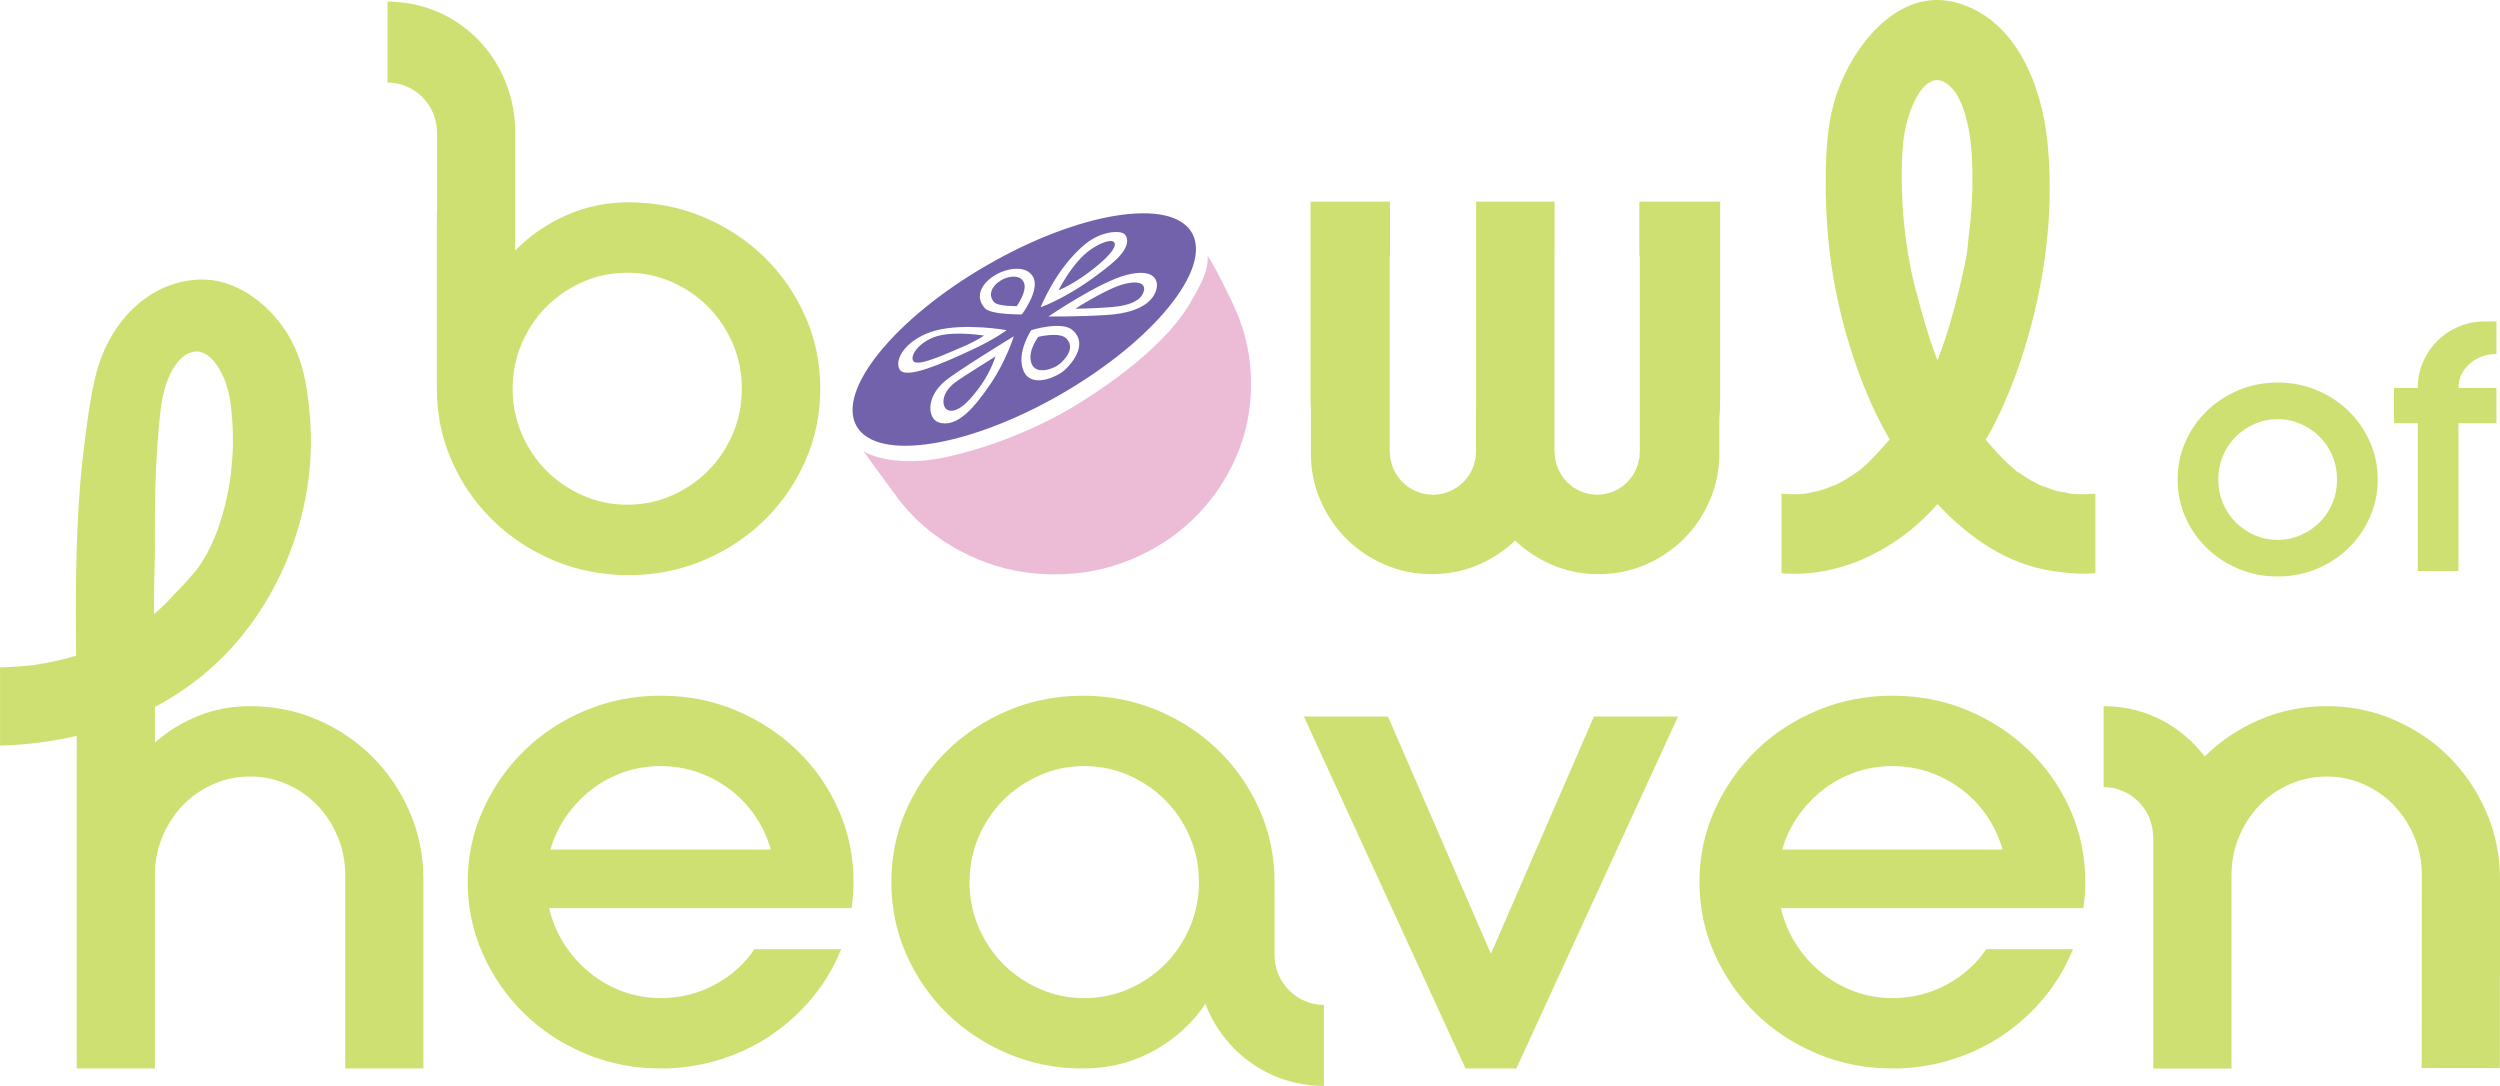 <?xml version="1.0" encoding="UTF-8"?><svg id="Layer_2" xmlns="http://www.w3.org/2000/svg" viewBox="0 0 250.683 108.881"><g id="Components"><g id="a1fdcc5e-1d98-4d17-ac45-1507b2deab1e_1"><g><g><path d="M228.388,38.357c1.383,0,2.687,.255,3.911,.765,1.225,.51,2.29,1.207,3.197,2.091,.906,.884,1.621,1.916,2.143,3.095,.521,1.179,.782,2.438,.782,3.775s-.261,2.597-.782,3.775c-.522,1.179-1.236,2.211-2.143,3.095-.907,.884-1.972,1.581-3.197,2.091-1.224,.51-2.529,.765-3.911,.765s-2.687-.255-3.911-.765c-1.224-.51-2.29-1.207-3.197-2.091-.907-.884-1.621-1.916-2.143-3.095-.522-1.178-.782-2.437-.782-3.775s.26-2.596,.782-3.775c.521-1.179,1.236-2.211,2.143-3.095,.906-.884,1.972-1.581,3.197-2.091,1.225-.51,2.528-.765,3.911-.765Zm0,15.781c.816,0,1.587-.158,2.313-.476,.725-.318,1.36-.748,1.905-1.293,.544-.544,.969-1.184,1.275-1.921,.306-.737,.459-1.525,.459-2.364s-.153-1.627-.459-2.364c-.306-.736-.731-1.377-1.275-1.921-.544-.544-1.179-.975-1.905-1.293-.726-.317-1.496-.476-2.313-.476s-1.587,.159-2.313,.476c-.726,.318-1.36,.748-1.904,1.293-.544,.544-.97,1.185-1.275,1.921-.306,.737-.459,1.525-.459,2.364s.153,1.627,.459,2.364c.306,.737,.731,1.377,1.275,1.921,.544,.544,1.178,.975,1.904,1.293,.725,.318,1.497,.476,2.313,.476Z" style="fill:#cfe072;"/><path d="M250.325,35.5h-.068c-.522,0-1.009,.091-1.462,.272-.454,.182-.85,.425-1.19,.731-.34,.306-.607,.663-.799,1.071-.193,.408-.289,.85-.289,1.327h3.809v3.537h-3.809v14.828h-4.081v-14.828h-2.381v-3.537h2.381c0-.929,.175-1.797,.527-2.602,.351-.804,.827-1.508,1.429-2.108,.601-.601,1.309-1.077,2.126-1.429,.816-.351,1.678-.527,2.585-.527h1.225v3.265Z" style="fill:#cfe072;"/></g><path d="M172.485,20.216h-8.105v5.421h.047v19.636c0,.004,.001,.008,.001,.012s-.001,.008-.001,.012v.046h-.002c-.031,2.358-1.929,4.26-4.269,4.26s-4.238-1.902-4.269-4.26h-.017V25.638h.012v-5.421h-7.863l-.002,20.289c0,.193-.011,.381-.018,.571v4.197c0,.004,.001,.008,.001,.012s-.001,.008-.001,.012v.046h-.002c-.031,2.358-1.95,4.26-4.315,4.26s-4.284-1.902-4.315-4.26h-.017V25.638h.029v-5.42h-7.964v19.83c0,.315,.019,.622,.03,.932v4.477c0,1.67,.319,3.241,.957,4.714,.638,1.473,1.503,2.756,2.596,3.849,1.093,1.093,2.377,1.959,3.849,2.596,1.473,.638,3.045,.956,4.715,.956s3.242-.319,4.714-.956c1.387-.601,2.599-1.411,3.649-2.415,1.051,1.004,2.263,1.815,3.65,2.415,1.473,.638,3.045,.956,4.715,.956s3.242-.319,4.714-.956c1.473-.638,2.756-1.503,3.849-2.596,1.093-1.093,1.959-2.376,2.596-3.849,.637-1.473,.956-3.044,.956-4.714v-3.407c.049-.657,.08-1.323,.08-2.003V20.216Z" style="fill:#cfe072;"/><g><path d="M202.178,48.469c.025,.017,.05,.033,.075,.05-.425-.44-.294-.198-.075-.05Z" style="fill:#cfe072;"/><path d="M191.293,26.722c.006,.037,.012,.073,.017,.11-.02-.174-.035-.298-.045-.38,.01,.09,.017,.18,.028,.27Z" style="fill:#cfe072;"/><path d="M186.387,48.462c-.009,.007-.018,.013-.027,.02,.005-.003,.009-.006,.014-.009,.005-.004,.008-.007,.013-.011Z" style="fill:#cfe072;"/><path d="M209.916,49.508c-.498,.043-.997,.063-1.498,.05-.219-.006-.438-.017-.657-.033-.051-.004-.102-.009-.154-.014-.454-.162-1.024-.188-1.488-.317-.501-.139-.991-.383-1.491-.513-.052-.025-.105-.05-.157-.075-.262-.129-.521-.265-.775-.409-.499-.282-.972-.601-1.444-.926,.028,.029,.051,.053,.084,.089-.088-.095-.213-.174-.312-.258-.244-.206-.483-.418-.716-.638-.381-.359-.741-.739-1.096-1.124-.374-.405-.739-.818-1.101-1.233,.285-.485,.561-.975,.817-1.478,2.299-4.503,3.833-9.535,4.752-14.511,.841-4.551,1.095-9.454,.603-14.06-.595-5.577-3.14-12.065-8.977-13.759-6.165-1.79-10.973,4.81-12.434,10.083-.634,2.289-.763,4.776-.799,7.145-.036,2.339,.068,4.686,.313,7.013,.526,4.997,1.796,9.988,3.693,14.63,.701,1.716,1.5,3.339,2.404,4.895-.375,.43-.753,.858-1.14,1.276-.356,.385-.715,.765-1.096,1.124-.2,.189-.404,.372-.613,.551-.075,.065-.164,.13-.249,.198,.156-.12,.293-.196-.007,.008-.002,.001-.004,.002-.005,.004-.055,.044-.112,.089-.154,.136,.036-.04,.088-.085,.14-.127-.494,.334-.98,.67-1.5,.963-.218,.123-.44,.241-.664,.354-.076,.038-.153,.074-.229,.111-.198,.003-.559,.225-.74,.287-.261,.089-.524,.171-.79,.245-.471,.131-.962,.194-1.434,.313-.033,.003-.065,.007-.098,.009-.256,.021-.511,.036-.768,.042-.5,.013-.999-.008-1.498-.05-.001,0-.002,0-.003,0v7.971c.001,0,.002,0,.003,.001,5.694,.486,11.297-2.248,15.149-6.394,.166-.179,.329-.362,.494-.544,3.126,3.349,6.943,6.031,11.549,6.716,1.367,.203,2.705,.34,4.084,.222,.067-.006,.133-.017,.2-.025v-7.95c-.067,.002-.132-.002-.2,.004Zm-12.398-26.736c-.025,.228-.06,.455-.089,.683-.047,.553-.102,1.105-.166,1.656-.02,.138-.04,.276-.062,.414-.067,.409-.147,.814-.233,1.219-.289,1.352-.608,2.698-.967,4.034-.31,1.157-.651,2.306-1.032,3.441-.171,.511-.351,1.019-.54,1.523-.049,.132-.1,.263-.151,.394-.051-.131-.102-.262-.151-.394-.189-.504-.368-1.012-.539-1.523-.485-1.444-.9-2.912-1.275-4.39-.123-.411-.242-.828-.349-1.263-.245-.998-.448-2.031-.625-3.078,.001,.013,.002,.021,.004,.034-.002-.014-.004-.029-.005-.043-.253-1.504-.442-3.042-.539-4.585-.077-1.22-.11-2.451-.099-3.677,.011-1.242,.052-2.546,.252-3.747,.416-2.494,1.693-5.544,3.367-5.43,.011-.003,.021-.005,.031-.008,.011,.003,.018,.005,.028,.008,.004,.002,.006,.004,.01,.006,.16,.019,.322,.056,.488,.137,1.842,.889,2.645,4.291,2.833,7.215,.155,2.416,.075,4.987-.191,7.373Z" style="fill:#cfe072;"/><path d="M183.966,49.887c-.072,.034-.144,.068-.216,.103-.472,.224,.031-.066,.216-.103Z" style="fill:#cfe072;"/><path d="M207.492,50.712c-.058-.006-.115-.011-.173-.016-.405-.037-.076-.016,.173,.016Z" style="fill:#cfe072;"/></g><path d="M84.345,95.181c-.697,1.743-1.645,3.344-2.842,4.804-1.198,1.46-2.582,2.723-4.15,3.79-1.569,1.068-3.301,1.895-5.196,2.483-1.895,.588-3.867,.882-5.914,.882-2.658,0-5.163-.49-7.515-1.47-2.353-.98-4.401-2.32-6.143-4.019-1.743-1.7-3.127-3.681-4.15-5.947-1.024-2.264-1.536-4.683-1.536-7.254s.512-4.988,1.536-7.254c1.023-2.265,2.407-4.248,4.15-5.947,1.742-1.699,3.79-3.038,6.143-4.019,2.352-.98,4.857-1.47,7.515-1.47,2.701,0,5.217,.49,7.548,1.47,2.33,.98,4.379,2.32,6.143,4.019,1.765,1.7,3.148,3.682,4.15,5.947,1.001,2.266,1.503,4.684,1.503,7.254,0,.872-.065,1.743-.196,2.614h-30.323c.304,1.307,.806,2.506,1.503,3.594,.697,1.089,1.536,2.037,2.516,2.842,.98,.807,2.08,1.438,3.3,1.895,1.219,.458,2.505,.686,3.856,.686,1.96,0,3.768-.446,5.424-1.34,1.655-.892,2.984-2.08,3.986-3.562h8.692Zm-18.102-18.363c-1.307,0-2.549,.207-3.725,.621-1.176,.414-2.244,.991-3.203,1.731-.959,.742-1.797,1.624-2.516,2.647-.719,1.024-1.253,2.147-1.601,3.366h22.089c-.349-1.219-.872-2.341-1.568-3.366-.698-1.023-1.536-1.905-2.516-2.647-.98-.74-2.058-1.317-3.235-1.731-1.176-.414-2.417-.621-3.724-.621Z" style="fill:#cfe072;"/><path d="M168.256,71.851l-16.208,35.29h-5.097l-16.207-35.29h8.431l10.325,23.788,10.325-23.788h8.431Z" style="fill:#cfe072;"/><path d="M207.858,95.181c-.697,1.743-1.645,3.344-2.842,4.804-1.198,1.46-2.582,2.723-4.15,3.79-1.569,1.068-3.301,1.895-5.196,2.483-1.895,.588-3.867,.882-5.914,.882-2.658,0-5.163-.49-7.515-1.47-2.353-.98-4.401-2.32-6.143-4.019-1.743-1.7-3.127-3.681-4.15-5.947-1.024-2.264-1.536-4.683-1.536-7.254s.512-4.988,1.536-7.254c1.023-2.265,2.407-4.248,4.15-5.947,1.742-1.699,3.79-3.038,6.143-4.019,2.352-.98,4.857-1.47,7.515-1.47,2.701,0,5.217,.49,7.548,1.47,2.33,.98,4.379,2.32,6.143,4.019,1.765,1.7,3.148,3.682,4.15,5.947,1.001,2.266,1.503,4.684,1.503,7.254,0,.872-.065,1.743-.196,2.614h-30.323c.304,1.307,.806,2.506,1.503,3.594,.697,1.089,1.536,2.037,2.516,2.842,.98,.807,2.08,1.438,3.3,1.895,1.219,.458,2.505,.686,3.856,.686,1.96,0,3.768-.446,5.424-1.34,1.655-.892,2.984-2.08,3.986-3.562h8.692Zm-18.102-18.363c-1.307,0-2.549,.207-3.725,.621-1.176,.414-2.244,.991-3.203,1.731-.959,.742-1.797,1.624-2.516,2.647-.719,1.024-1.253,2.147-1.601,3.366h22.089c-.349-1.219-.872-2.341-1.568-3.366-.698-1.023-1.536-1.905-2.516-2.647-.98-.74-2.058-1.317-3.235-1.731-1.176-.414-2.417-.621-3.724-.621Z" style="fill:#cfe072;"/><path d="M41.083,81.425c-.914-2.113-2.156-3.954-3.724-5.522s-3.41-2.81-5.522-3.725c-2.114-.915-4.369-1.372-6.764-1.372-1.83,0-3.561,.327-5.195,.98-1.634,.653-3.083,1.547-4.346,2.679v-3.575c1.915-1.017,3.734-2.241,5.415-3.706,6.073-5.29,9.702-13.229,10.18-21.208,.107-1.791,.041-3.59-.159-5.373-.26-2.315-.653-4.401-1.766-6.478-1.772-3.306-5.324-6.25-9.252-6.091-4.997,.202-8.705,4.142-10.1,8.702-.537,1.755-.811,3.607-1.074,5.42-.317,2.181-.575,4.37-.751,6.567-.454,5.669-.443,11.346-.393,17.025-.983,.291-1.98,.536-2.988,.727-.414,.078-.831,.142-1.246,.208-.218,.024-.435,.05-.653,.071-.912,.09-1.827,.141-2.743,.167v7.842c2.605-.072,5.185-.39,7.688-.971v33.349h7.842v-19.41c0-1.35,.25-2.624,.752-3.823,.5-1.198,1.176-2.243,2.026-3.137,.849-.893,1.862-1.601,3.039-2.124,1.176-.523,2.417-.784,3.724-.784s2.549,.261,3.725,.784c1.176,.523,2.19,1.231,3.039,2.124,.849,.893,1.525,1.939,2.026,3.137,.5,1.198,.752,2.473,.752,3.823v19.41h7.842v-18.952c0-2.396-.458-4.65-1.373-6.764ZM15.53,55.271c-.013-2.881-.005-5.762,.134-8.639,.059-1.209,.144-2.413,.249-3.613,.087-.997,.178-2.017,.357-2.982,.464-2.509,1.696-4.677,3.357-4.788,1.305-.087,2.486,1.533,3.075,3.352,.37,1.143,.501,2.291,.587,3.564,.066,.981,.088,1.971,.053,2.957-.026,.732-.092,1.46-.176,2.183,.002,.038-0,.09-.013,.165-.01,.055-.019,.109-.028,.164-.003,.022-.006,.044-.008,.066,0,.019-.001,.041,.002,.057-.003-.013-.004-.024-.005-.035-.453,3.466-1.538,6.737-3.155,9.069-.45,.649-1.817,2.149-2.319,2.636-.005-.004-.009-.009-.015-.012-.263,.298-.528,.595-.805,.88-.439,.451-.902,.878-1.376,1.293-.003-2.105,.027-4.21,.087-6.315-0-.001-.001-.002-.001-.003Z" style="fill:#cfe072;"/><path d="M249.31,81.427c-.914-2.113-2.156-3.954-3.724-5.522-1.569-1.569-3.41-2.81-5.522-3.725-2.114-.915-4.369-1.372-6.764-1.372s-4.651,.457-6.763,1.372c-2.091,.905-3.913,2.133-5.47,3.678-2.318-3.066-5.941-5.05-10.129-5.05v8.117c2.736,0,4.962,2.26,4.962,4.997h.017v4.591h.001v18.63h7.842v-19.41c0-1.35,.25-2.624,.752-3.823,.5-1.198,1.176-2.243,2.026-3.137,.849-.893,1.862-1.601,3.039-2.124,1.176-.523,2.417-.784,3.724-.784s2.549,.261,3.725,.784c1.176,.523,2.19,1.231,3.039,2.124,.849,.893,1.525,1.939,2.026,3.137,.5,1.199,.752,2.473,.752,3.823l-.017,19.361,7.84,.009v-9.16c0-.07,.011-.134,.02-.198v-9.555c0-2.396-.458-4.65-1.373-6.763Z" style="fill:#cfe072;"/><path d="M80.748,31.722c-1.003-2.265-2.375-4.248-4.117-5.947-1.743-1.699-3.78-3.038-6.111-4.019-2.331-.98-4.826-1.47-7.482-1.47-2.222,0-4.314,.436-6.274,1.307-1.96,.872-3.659,2.048-5.097,3.529V13.278h.01c0-.071-.009-.14-.01-.21v-.102h-.005c-.16-7.086-5.679-12.802-12.805-12.802V8.281c2.736,0,4.962,2.26,4.962,4.996h.005v8.057h-.021v17.645c0,.294,.009,.586,.021,.875v.17c.004,.008,.007,.017,.011,.025,.121,2.173,.61,4.235,1.471,6.183,1.003,2.265,2.375,4.248,4.117,5.947,1.743,1.699,3.78,3.038,6.11,4.019,2.331,.98,4.826,1.47,7.483,1.47,1.662,0,3.26-.192,4.795-.575,.926-.231,1.83-.53,2.71-.9,2.331-.98,4.368-2.32,6.111-4.019,1.742-1.7,3.114-3.681,4.117-5.947,1.002-2.264,1.503-4.682,1.503-7.254,0-2.57-.501-4.988-1.503-7.254Zm-7.276,11.801c-.61,1.415-1.438,2.647-2.483,3.692-1.045,1.046-2.265,1.873-3.659,2.484-.693,.303-1.408,.53-2.144,.682-.738,.151-1.497,.227-2.278,.227-1.569,0-3.05-.304-4.444-.915-1.395-.61-2.614-1.438-3.66-2.484-1.045-1.045-1.874-2.276-2.483-3.692-.611-1.415-.915-2.93-.915-4.542s.304-3.126,.915-4.542c.61-1.415,1.438-2.647,2.483-3.692,1.046-1.046,2.265-1.873,3.66-2.484,.693-.303,1.408-.53,2.144-.683,.738-.151,1.497-.227,2.277-.227,1.569,0,3.051,.304,4.444,.915,1.395,.61,2.614,1.438,3.659,2.484,1.045,1.045,1.874,2.276,2.483,3.692,.611,1.416,.915,2.93,.915,4.542s-.304,3.126-.915,4.542Z" style="fill:#cfe072;"/><path d="M127.803,95.892v-7.441c0-2.57-.501-4.988-1.503-7.254-1.003-2.265-2.375-4.248-4.117-5.947-1.743-1.699-3.78-3.038-6.11-4.019-2.331-.98-4.826-1.47-7.483-1.47s-5.153,.49-7.483,1.47c-2.331,.98-4.368,2.32-6.11,4.019-1.744,1.7-3.116,3.682-4.117,5.947-1.003,2.265-1.503,4.684-1.503,7.254,0,2.571,.5,4.989,1.503,7.254,1.002,2.266,2.374,4.248,4.117,5.947,1.742,1.699,3.779,3.038,6.11,4.019,2.33,.98,4.825,1.47,7.483,1.47,2.395,0,4.607-.512,6.633-1.535,2.026-1.023,3.735-2.428,5.13-4.215l.505-.742c1.858,4.817,6.391,8.233,11.895,8.233v-8.118c-2.694,0-4.883-2.193-4.95-4.872Zm-10.979,.793c-1.045,1.046-2.266,1.874-3.659,2.484-1.395,.61-2.876,.915-4.444,.915s-3.05-.305-4.444-.915c-1.395-.61-2.614-1.438-3.659-2.484-1.045-1.045-1.874-2.276-2.483-3.692-.611-1.415-.915-2.93-.915-4.542s.305-3.126,.915-4.542c.61-1.415,1.438-2.647,2.483-3.692,1.045-1.046,2.265-1.873,3.659-2.484,1.394-.61,2.876-.915,4.444-.915s3.049,.305,4.444,.915c1.394,.611,2.614,1.438,3.659,2.484,1.046,1.046,1.873,2.277,2.483,3.692,.61,1.416,.915,2.931,.915,4.542s-.305,3.127-.915,4.542c-.61,1.416-1.437,2.647-2.483,3.692Z" style="fill:#cfe072;"/></g><g><path d="M113.431,56.094c2.404-1.001,4.495-2.37,6.276-4.105,1.779-1.736,3.182-3.76,4.206-6.075,1.024-2.313,1.535-4.783,1.535-7.41s-.512-5.095-1.535-7.41c-.531-1.199-2.095-4.416-2.832-5.457,.142,1.315-.583,2.788-1.778,4.809-.936,1.582-3.573,5.282-11.046,9.952-5.776,3.61-11.799,5.155-14.011,5.562-3.694,.679-6.536,.007-7.642-.718,.355,.563,2.09,2.913,2.969,4.106,.002-.001,.003-.003,.005-.004,.659,.945,1.392,1.833,2.225,2.644,1.779,1.736,3.872,3.104,6.275,4.105,2.404,1.001,4.962,1.502,7.677,1.502s5.274-.501,7.677-1.502Z" style="fill:#ecbcd7;"/><g><path d="M119.513,23.34c-2.058-3.566-11.252-2.111-20.534,3.248-9.282,5.359-15.138,12.594-13.079,16.159,2.058,3.565,11.252,2.111,20.534-3.248,9.282-5.359,15.138-12.594,13.079-16.159Zm-10.744,1.176c1.659-1.383,3.493-1.396,3.916-1.092,.415,.298,.82,1.31-1.204,2.999-4.005,3.343-7.127,4.378-7.127,4.378,0,0,1.508-3.861,4.415-6.284Zm-18.563,12.528c-.607-1.056,.786-3.165,3.67-3.916,2.911-.758,7.063-.026,7.063-.026,0,0-1.13,.903-3.749,2.102-2.619,1.198-6.377,2.896-6.984,1.84Zm9.112,1.457c-1.585,2.328-3.348,4.464-5.194,3.852-1.106-.366-1.315-2.509,.621-4.129,1.264-1.057,6.913-4.506,6.913-4.506,0,0-.755,2.454-2.34,4.783Zm-.556-7.592c-1.087-1.181-.301-2.542,1.055-3.341,1.164-.686,3.116-1.034,3.784,.213,.702,1.311-1.132,3.743-1.132,3.743,0,0-3.083,.064-3.708-.615Zm8.046,6.154c-.765,.722-3.389,1.942-4.168,.133-.779-1.808,.773-4.093,.773-4.093,0,0,3.07-.958,4.154,.011,1.529,1.366-.001,3.232-.76,3.949Zm9.187-8.262c-.115,.811-.878,2.533-5.053,2.786-3.238,.196-5.808,.144-5.808,.144,0,0,5.131-3.49,7.863-4.173,2.732-.683,3.098,.549,2.999,1.244Z" style="fill:#7162ab;"/><path d="M106.149,29.103s1.177-2.409,2.829-3.788c.943-.787,2.363-1.402,2.718-1.047,.378,.378-.421,1.334-1.571,2.295-2.275,1.903-3.977,2.54-3.977,2.54Z" style="fill:#7162ab;"/><path d="M101.955,30.696s1.123-1.572,.692-2.42c-.411-.807-1.608-.583-2.321-.14-.832,.516-1.312,1.395-.645,2.16,.384,.44,2.275,.4,2.275,.4Z" style="fill:#7162ab;"/><path d="M98.673,33.65s-2.636-.44-4.482-.002c-1.828,.435-3.004,1.925-2.616,2.548s3.065-.62,4.724-1.319c1.659-.699,2.374-1.227,2.374-1.227Z" style="fill:#7162ab;"/><path d="M99.828,35.736s-3.274,2.028-4.042,2.601c-1.547,1.153-1.347,2.594-.701,2.804,1.077,.35,2.444-1.306,3.372-2.649,.928-1.342,1.371-2.756,1.371-2.756Z" style="fill:#7162ab;"/><path d="M104.108,33.78s-1.131,1.456-.673,2.674c.458,1.218,2.271,.5,2.813,.049,.538-.448,1.637-1.628,.658-2.58-.694-.674-2.798-.143-2.798-.143Z" style="fill:#7162ab;"/><path d="M107.829,30.955s3.215-2.069,4.932-2.486c1.717-.416,2.022,.169,1.962,.574-.069,.473-.429,1.507-3.18,1.741-2.035,.173-3.715,.17-3.715,.17Z" style="fill:#7162ab;"/></g></g></g></g></svg>